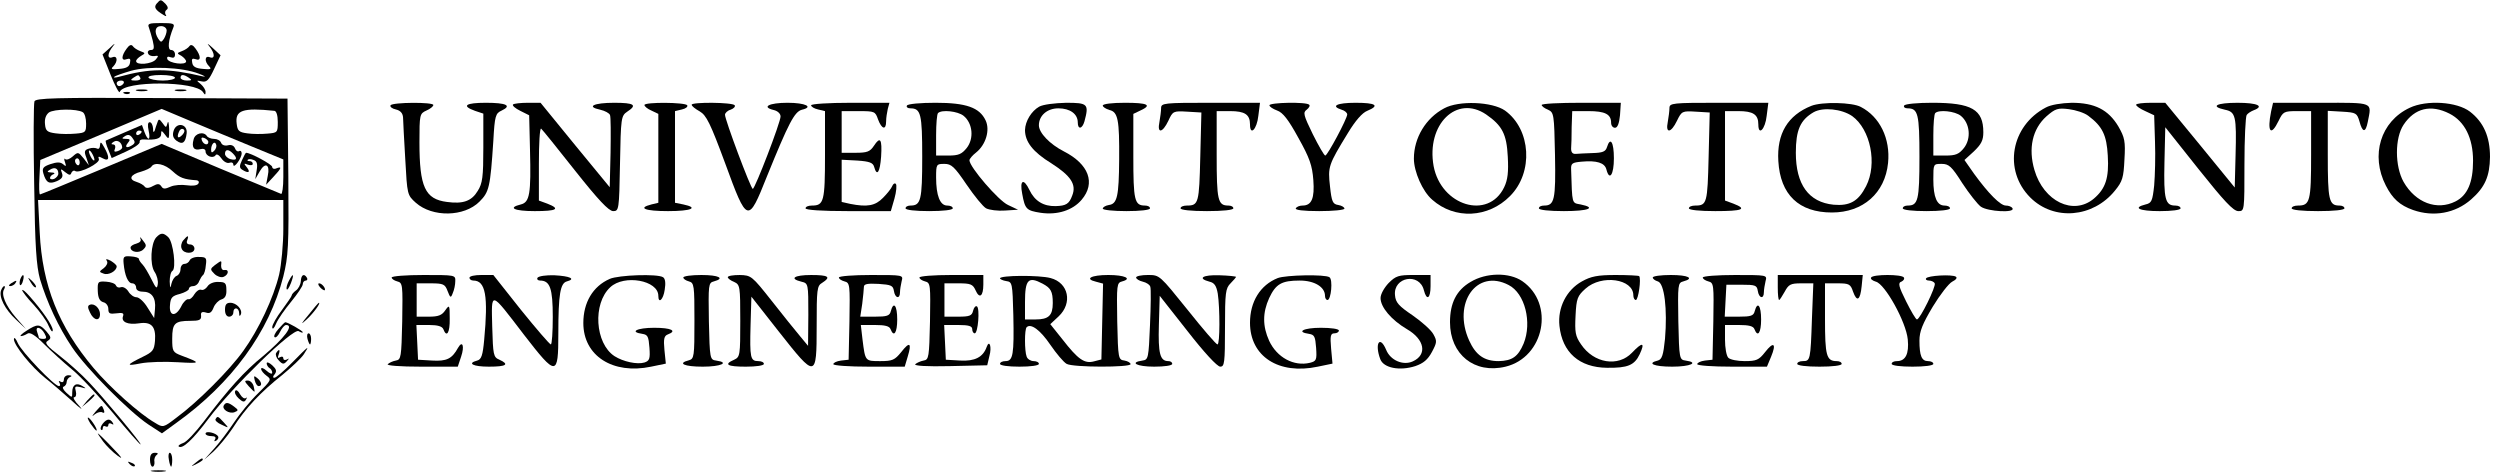 <?xml version="1.0" standalone="no"?>
<!DOCTYPE svg PUBLIC "-//W3C//DTD SVG 20010904//EN"
 "http://www.w3.org/TR/2001/REC-SVG-20010904/DTD/svg10.dtd">
<svg version="1.0" xmlns="http://www.w3.org/2000/svg"
 width="900pt" height="170pt" viewBox="0 0 900 170"
 preserveAspectRatio="xMidYMid meet">

<g transform="translate(0,170) scale(0.1,-0.1)"
fill="#000000" stroke="none">
<path d="M564 1687 c-11 -13 -5 -23 25 -41 9 -6 12 -5 7 2 -3 6 -2 13 4 17 6
4 5 11 -4 21 -17 17 -18 17 -32 1z"/>
<path d="M536 1601 c3 -9 10 -31 14 -48 6 -26 5 -33 -7 -33 -8 0 -13 -6 -10
-12 2 -7 12 -11 22 -10 16 3 17 1 6 -12 -14 -17 -71 -22 -71 -6 0 5 8 13 18
19 16 9 16 10 -3 17 -11 4 -23 12 -27 18 -5 7 -13 4 -22 -9 -20 -27 -20 -46 0
-38 12 4 15 1 12 -13 -2 -14 -13 -20 -38 -22 -28 -3 -33 -1 -22 9 17 18 15 40
-3 33 -20 -8 -19 14 2 40 10 12 5 10 -10 -5 l-28 -25 29 -73 c16 -40 31 -68
33 -62 14 41 275 40 300 -1 7 -11 9 -10 9 1 0 8 -8 20 -17 28 -17 14 -17 14 3
10 18 -4 26 4 45 45 l23 49 -29 27 c-16 15 -22 18 -12 6 21 -26 22 -48 2 -40
-18 7 -20 -15 -2 -33 10 -10 5 -12 -23 -9 -25 2 -36 8 -38 22 -3 14 0 17 12
13 20 -8 20 11 0 38 -9 13 -17 16 -22 9 -4 -6 -16 -14 -27 -18 -19 -7 -19 -8
-2 -17 9 -6 17 -15 17 -20 0 -15 -63 -7 -68 9 -2 7 2 10 12 6 11 -4 16 -1 16
10 0 9 -6 16 -14 16 -14 0 -10 37 8 81 6 14 -1 16 -44 16 -43 0 -50 -2 -44
-16z m64 -11 c0 -8 -5 -22 -10 -30 -9 -13 -11 -13 -20 0 -16 25 -12 46 10 46
11 0 20 -7 20 -16z m115 -155 c22 -8 29 -13 15 -10 -128 30 -189 29 -300 -1
-14 -4 -23 -4 -19 -1 3 4 30 13 60 22 65 18 185 13 244 -10z m-210 -15 c3 -6
-4 -10 -17 -10 -18 0 -20 2 -8 10 19 12 18 12 25 0z m125 0 c0 -5 -20 -10 -44
-10 -25 0 -48 5 -51 10 -4 6 13 10 44 10 28 0 51 -4 51 -10z m50 0 c12 -8 11
-10 -7 -10 -13 0 -23 5 -23 10 0 13 11 13 30 0z m-235 -20 c-3 -5 -10 -10 -16
-10 -5 0 -9 5 -9 10 0 6 7 10 16 10 8 0 12 -4 9 -10z"/>
<path d="M493 1373 c9 -2 25 -2 35 0 9 3 1 5 -18 5 -19 0 -27 -2 -17 -5z"/>
<path d="M633 1373 c9 -2 25 -2 35 0 9 3 1 5 -18 5 -19 0 -27 -2 -17 -5z"/>
<path d="M448 1363 c7 -3 16 -2 19 1 4 3 -2 6 -13 5 -11 0 -14 -3 -6 -6z"/>
<path d="M124 1335 c-3 -8 -4 -142 -1 -297 3 -228 8 -295 21 -343 25 -83 66
-172 116 -246 51 -76 205 -231 274 -277 l49 -32 51 37 c200 143 335 328 386
528 18 73 20 107 18 360 l-3 280 -453 2 c-385 2 -454 0 -458 -12z m174 -39 c7
-4 12 -22 12 -41 0 -31 -2 -33 -37 -36 -21 -2 -54 -2 -73 1 -30 4 -36 9 -38
33 -2 19 3 33 14 42 19 13 101 14 122 1z m610 -124 l112 -46 0 -64 c0 -35 -4
-62 -8 -60 -5 2 -103 43 -219 91 l-211 89 -217 -91 c-119 -50 -219 -91 -221
-91 -3 0 -4 28 -2 62 l3 62 219 92 218 92 107 -45 c58 -25 157 -65 219 -91z
m80 129 c7 -1 12 -16 12 -40 0 -38 -1 -39 -37 -42 -21 -2 -54 -2 -73 1 -30 4
-35 9 -38 35 -6 48 21 58 136 46z m-366 -218 c25 -23 40 -29 86 -32 7 -1 10
-6 6 -12 -4 -7 -21 -9 -41 -6 -19 3 -46 1 -59 -5 -20 -9 -27 -9 -33 1 -7 10
-13 11 -31 1 -14 -8 -25 -8 -29 -2 -3 5 -16 13 -29 17 -31 9 -23 27 16 37 17
5 34 13 37 18 11 18 49 10 77 -17z m398 -205 c0 -57 -7 -131 -15 -166 -20 -84
-74 -199 -129 -275 -49 -69 -165 -185 -240 -240 -48 -37 -49 -37 -78 -19 -56
32 -162 127 -221 197 -126 150 -185 298 -194 488 l-6 117 442 0 441 0 0 -102z"/>
<path d="M567 1260 c-3 -8 -8 -22 -10 -30 -4 -9 -6 -6 -6 8 -1 12 -6 22 -12
22 -7 0 -8 -11 -4 -30 8 -36 -2 -40 -15 -5 l-9 25 -63 -27 c-35 -15 -65 -28
-67 -29 -2 -2 2 -17 9 -33 l12 -30 51 23 c29 13 51 28 50 35 -2 6 5 10 15 9
42 -3 62 3 62 19 0 15 2 14 15 -3 13 -18 14 -16 14 21 -1 22 -3 32 -6 22 -5
-18 -5 -18 -18 0 -11 15 -14 16 -18 3z m-57 -34 c0 -3 -4 -8 -10 -11 -5 -3
-10 -1 -10 4 0 6 5 11 10 11 6 0 10 -2 10 -4z m-33 -48 c-20 -13 -30 -9 -17 7
10 12 9 15 -6 15 -16 0 -17 2 -4 10 11 7 19 5 27 -7 10 -13 10 -18 0 -25z
m-37 -9 c0 -4 -7 -10 -16 -13 -12 -4 -15 -2 -10 9 3 8 0 15 -7 15 -8 0 -7 4 3
10 13 8 29 -3 30 -21z"/>
<path d="M625 1229 c-5 -16 -2 -26 11 -36 21 -15 32 -7 36 27 4 34 -37 42 -47
9z m32 -14 c-15 -16 -22 -11 -13 10 3 9 10 13 16 10 6 -4 5 -11 -3 -20z"/>
<path d="M697 1198 c-8 -28 1 -41 24 -35 11 3 19 0 19 -8 0 -17 27 -27 36 -14
3 6 12 2 21 -11 8 -12 21 -19 29 -16 8 3 14 0 14 -7 1 -16 30 23 30 41 0 7 -4
11 -9 8 -5 -3 -12 1 -15 10 -4 10 -14 14 -25 11 -12 -3 -22 1 -25 9 -3 8 -14
14 -25 14 -11 0 -23 5 -26 10 -11 18 -43 11 -48 -12z m53 -9 c0 -14 -17 -10
-23 5 -4 10 -1 13 9 9 7 -3 14 -9 14 -14z m21 -32 c-8 -8 -11 -7 -11 4 0 20
13 34 18 19 3 -7 -1 -17 -7 -23z m67 -9 c18 -18 15 -27 -8 -21 -11 3 -20 12
-20 19 0 17 12 18 28 2z"/>
<path d="M360 1177 c0 -10 -5 -15 -10 -12 -6 3 -19 4 -30 0 -16 -5 -18 -10 -9
-33 l9 -27 -19 25 c-19 23 -20 24 -39 7 -10 -9 -22 -14 -27 -10 -4 5 -5 -1 -1
-11 5 -15 4 -17 -7 -7 -10 8 -22 8 -46 0 -26 -9 -30 -15 -25 -33 10 -34 21
-40 49 -28 18 8 23 16 18 29 -6 16 -5 17 12 3 14 -11 19 -12 22 -2 3 6 9 10
14 6 16 -9 90 29 85 43 -4 11 -1 11 14 3 24 -13 26 3 5 40 -11 20 -14 21 -15
7z m-20 -52 c0 -5 -5 -3 -10 5 -5 8 -10 20 -10 25 0 6 5 3 10 -5 5 -8 10 -19
10 -25z m-53 -10 c0 -8 -4 -12 -9 -9 -4 3 -8 9 -8 15 0 5 4 9 8 9 5 0 9 -7 9
-15z m-77 -40 c0 -7 -7 -15 -15 -19 -8 -3 -15 -1 -15 3 0 5 6 12 13 14 6 3 3
6 -8 6 -16 1 -17 3 -5 10 17 11 30 5 30 -14z"/>
<path d="M871 1123 c-10 -21 -9 -28 1 -34 22 -14 31 -10 17 8 -12 15 -12 16 4
10 9 -3 17 -2 17 3 0 6 -5 10 -12 10 -6 0 -9 2 -6 5 3 3 12 3 21 -1 12 -4 15
-14 11 -37 l-5 -32 16 28 c20 35 38 25 29 -16 l-6 -32 26 28 c30 32 32 39 11
31 -8 -4 -15 -1 -15 5 0 9 -78 51 -94 51 -2 0 -8 -12 -15 -27z"/>
<path d="M562 845 c-19 -22 -23 -96 -6 -123 9 -13 14 -33 12 -45 -3 -19 -6
-16 -23 18 -11 22 -25 46 -32 53 -7 7 -13 16 -13 20 0 4 -13 8 -29 9 -26 2
-28 -1 -26 -25 4 -44 16 -72 31 -72 8 0 14 -7 14 -15 0 -9 9 -15 24 -15 32 0
48 -22 44 -62 l-3 -33 -24 38 c-12 20 -30 37 -40 37 -9 0 -22 9 -29 21 -7 11
-19 18 -27 15 -8 -3 -15 0 -18 7 -2 6 -18 12 -35 13 -30 2 -31 0 -30 -34 1
-25 7 -36 20 -40 10 -2 18 -13 18 -24 0 -17 5 -19 29 -16 22 3 28 1 24 -10 -8
-21 17 -32 57 -26 45 7 62 -11 58 -63 -3 -34 -8 -40 -45 -58 -59 -29 -61 -34
-6 -23 26 5 86 7 133 4 84 -5 85 -3 13 24 -31 12 -33 15 -33 61 0 55 9 64 65
64 32 0 40 3 39 18 -2 13 3 16 17 12 14 -5 21 0 28 18 5 13 18 26 28 29 13 4
19 14 18 34 0 25 -4 29 -29 29 -16 1 -33 -6 -39 -16 -6 -9 -16 -15 -23 -12 -7
2 -17 -5 -24 -16 -6 -11 -16 -20 -22 -18 -6 1 -18 -10 -25 -25 -20 -40 -45
-37 -41 4 2 27 8 33 36 40 17 5 32 13 32 18 0 6 7 10 15 10 9 0 19 8 22 18 4
9 10 19 14 22 4 3 9 19 10 35 4 27 1 30 -25 30 -15 1 -30 -5 -33 -12 -3 -7
-11 -13 -19 -13 -8 0 -14 -9 -14 -19 0 -10 -6 -21 -14 -24 -8 -3 -16 -16 -19
-29 -3 -18 -5 -16 -6 9 0 17 4 35 10 38 14 9 3 103 -15 121 -18 17 -27 17 -44
-1z"/>
<path d="M505 842 c5 -9 -1 -15 -14 -19 -12 -3 -21 -9 -21 -14 0 -17 31 -22
46 -7 12 12 12 16 -2 33 -8 11 -12 14 -9 7z"/>
<path d="M660 835 c-7 -8 -10 -22 -6 -30 7 -20 46 -20 46 0 0 8 -7 15 -16 15
-10 0 -14 6 -10 15 7 19 2 19 -14 0z"/>
<path d="M385 760 c4 -6 -1 -17 -11 -25 -18 -13 -18 -14 -1 -20 17 -7 47 9 47
26 0 5 -10 13 -21 20 -16 8 -20 8 -14 -1z"/>
<path d="M774 746 c-18 -14 -18 -16 -2 -32 9 -9 24 -14 32 -11 19 7 22 28 4
25 -7 -2 -12 5 -12 15 2 21 3 21 -22 3z"/>
<path d="M324 603 c-9 -3 -9 -10 0 -28 13 -29 36 -33 36 -6 0 21 -20 40 -36
34z"/>
<path d="M810 585 c0 -16 6 -25 15 -25 8 0 15 7 15 15 0 21 20 19 21 -2 0 -12
2 -13 6 -5 7 17 -15 42 -38 42 -14 0 -19 -7 -19 -25z"/>
<path d="M1406 1321 c-3 -5 5 -12 19 -15 17 -4 25 -14 26 -29 0 -12 4 -80 8
-151 7 -127 7 -128 38 -156 60 -53 174 -51 229 4 35 35 39 51 50 219 5 91 8
99 30 109 38 18 17 28 -57 28 -73 0 -89 -11 -39 -29 l30 -10 0 -123 c0 -105
-3 -128 -20 -155 -22 -37 -53 -48 -111 -40 -79 10 -99 54 -99 215 0 100 1 103
25 114 14 6 25 15 25 20 0 11 -147 10 -154 -1z"/>
<path d="M1847 1324 c-4 -4 8 -14 26 -23 l32 -16 3 -125 c4 -158 -1 -188 -33
-196 -49 -12 -24 -24 50 -24 80 0 94 8 45 27 l-30 11 0 132 c0 72 3 129 8 127
4 -3 59 -71 122 -151 84 -106 121 -145 137 -146 21 0 22 3 25 171 3 165 4 172
26 187 37 24 26 32 -47 32 -74 0 -102 -14 -50 -25 17 -4 32 -12 35 -19 3 -7 3
-68 2 -136 l-3 -124 -125 152 -124 152 -46 0 c-26 0 -50 -3 -53 -6z"/>
<path d="M2320 1322 c0 -5 11 -14 25 -20 l25 -12 0 -160 0 -160 -25 -6 c-51
-13 -23 -24 60 -24 84 0 112 12 55 24 l-30 6 0 165 0 165 25 6 c14 3 22 10 19
15 -7 11 -154 12 -154 1z"/>
<path d="M2490 1323 c0 -5 13 -15 29 -24 24 -14 38 -42 92 -188 79 -216 82
-217 150 -46 78 192 99 233 126 240 43 10 13 25 -52 25 -66 0 -95 -15 -50 -26
14 -3 25 -13 25 -23 1 -19 -92 -261 -100 -261 -7 0 -101 251 -100 267 0 6 9
15 20 18 11 4 18 11 15 16 -7 11 -155 12 -155 2z"/>
<path d="M2920 1321 c0 -5 11 -12 25 -15 l25 -6 0 -158 c0 -167 -4 -182 -47
-182 -13 0 -23 -4 -23 -10 0 -6 58 -10 154 -10 l153 0 13 45 c7 25 9 49 5 53
-4 4 -10 0 -13 -8 -3 -8 -18 -27 -33 -42 -28 -29 -57 -34 -118 -22 l-31 7 0
76 0 76 56 -3 c45 -3 57 -8 61 -23 10 -36 21 -19 25 37 4 64 -3 74 -26 39 -14
-21 -24 -25 -66 -25 l-50 0 0 75 0 75 61 0 c58 0 60 -1 70 -30 13 -35 29 -40
29 -7 0 12 3 32 6 45 l6 22 -141 0 c-77 0 -141 -4 -141 -9z"/>
<path d="M3265 1320 c-3 -5 2 -10 12 -10 38 0 43 -19 43 -175 0 -156 -5 -175
-42 -175 -10 0 -18 -4 -18 -10 0 -6 35 -10 85 -10 50 0 85 4 85 10 0 6 -9 10
-20 10 -26 0 -40 36 -40 101 0 48 1 49 30 49 25 0 36 -10 80 -75 28 -41 59
-79 70 -85 12 -6 42 -10 68 -8 l47 3 -36 17 c-34 15 -139 137 -139 161 0 5 11
18 24 28 35 28 51 81 34 116 -22 46 -70 63 -180 63 -54 0 -100 -4 -103 -10z
m204 -37 c33 -27 38 -82 11 -116 -18 -22 -29 -27 -66 -27 l-44 0 0 73 c0 41 3
77 7 80 13 13 71 7 92 -10z"/>
<path d="M3741 1316 c-28 -16 -50 -52 -51 -84 0 -42 28 -79 95 -120 70 -45 91
-76 75 -116 -11 -30 -22 -37 -60 -38 -43 -1 -75 18 -94 58 -21 44 -36 36 -26
-14 10 -55 15 -60 66 -68 61 -9 116 9 148 47 51 60 26 128 -64 174 -51 26 -90
67 -90 94 0 35 30 61 70 61 42 0 70 -20 70 -51 0 -26 16 -24 24 4 17 63 12 67
-66 67 -41 -1 -83 -6 -97 -14z"/>
<path d="M3970 1320 c0 -5 11 -12 24 -16 31 -7 36 -36 35 -178 -1 -133 -7
-160 -37 -164 -12 -2 -22 -8 -22 -13 0 -5 38 -9 85 -9 50 0 85 4 85 10 0 6 -8
10 -18 10 -38 0 -42 19 -42 177 l0 153 25 12 c44 20 27 28 -55 28 -46 0 -80
-4 -80 -10z"/>
<path d="M4180 1311 c0 -10 -3 -33 -6 -50 -9 -43 11 -40 32 4 16 35 18 36 68
33 l51 -3 -4 -160 c-4 -166 -6 -175 -48 -175 -13 0 -23 -4 -23 -10 0 -6 38
-10 95 -10 57 0 95 4 95 10 0 6 -8 10 -18 10 -38 0 -42 19 -42 182 l0 158 48
0 c53 0 72 -12 72 -48 0 -43 25 -17 30 31 l6 47 -178 0 c-167 0 -178 -1 -178
-19z"/>
<path d="M4570 1321 c0 -5 12 -13 28 -19 20 -7 40 -32 76 -98 41 -73 50 -100
54 -152 5 -66 -6 -92 -39 -92 -10 0 -21 -4 -24 -10 -4 -6 27 -10 84 -10 50 0
91 4 91 9 0 5 -10 11 -22 13 -20 3 -24 11 -30 67 -8 71 -6 77 65 193 26 43 51
72 69 79 46 19 32 29 -42 29 -68 0 -91 -12 -50 -25 11 -3 20 -11 20 -17 0 -15
-71 -148 -79 -148 -4 0 -24 35 -45 77 -33 68 -36 78 -22 88 9 7 13 15 9 18
-10 11 -143 8 -143 -2z"/>
<path d="M5199 1310 c-66 -35 -109 -106 -109 -181 0 -47 31 -118 66 -148 81
-72 202 -66 280 13 85 85 76 240 -18 308 -46 32 -166 37 -219 8z m151 -22 c58
-40 74 -71 78 -152 3 -55 0 -83 -13 -110 -57 -119 -227 -67 -254 76 -27 150
83 258 189 186z"/>
<path d="M5550 1322 c0 -4 10 -12 23 -17 21 -10 22 -15 25 -164 3 -160 -2
-181 -39 -181 -11 0 -19 -4 -19 -10 0 -6 37 -10 90 -10 89 0 119 12 60 24 -32
6 -30 -1 -34 126 -1 22 4 25 38 28 54 5 83 -4 89 -28 11 -43 27 -19 27 40 0
59 -13 79 -25 40 -5 -16 -16 -20 -51 -21 -24 -1 -52 -2 -61 -3 -12 -1 -17 6
-17 19 1 11 2 46 2 78 l2 57 58 0 c60 0 82 -11 82 -42 0 -10 6 -18 14 -18 9 0
15 15 18 45 l3 45 -142 0 c-79 0 -143 -3 -143 -8z"/>
<path d="M6010 1311 c0 -10 -3 -33 -6 -50 -9 -43 12 -40 33 4 17 35 19 36 68
33 l50 -3 -4 -160 c-4 -166 -6 -175 -48 -175 -13 0 -23 -4 -23 -10 0 -6 38
-10 95 -10 98 0 117 7 65 27 l-30 11 0 161 0 161 48 0 c53 0 72 -12 72 -48 0
-43 25 -17 30 31 l6 47 -178 0 c-167 0 -178 -1 -178 -19z"/>
<path d="M6521 1319 c-85 -34 -125 -100 -119 -199 7 -121 74 -185 193 -185
112 0 191 70 202 178 9 88 -30 167 -98 202 -31 17 -140 19 -178 4z m147 -37
c66 -48 91 -172 50 -252 -28 -55 -59 -72 -117 -67 -90 9 -136 73 -136 187 0
82 16 118 64 146 34 19 101 12 139 -14z"/>
<path d="M6855 1320 c-3 -5 2 -10 12 -10 38 0 43 -19 43 -175 0 -156 -5 -175
-42 -175 -10 0 -18 -4 -18 -10 0 -6 35 -10 85 -10 50 0 85 4 85 10 0 6 -9 10
-20 10 -27 0 -40 30 -40 94 0 56 0 56 30 56 26 0 36 -9 74 -69 25 -38 55 -76
67 -85 26 -18 124 -23 114 -6 -3 6 -14 10 -24 10 -20 0 -63 44 -114 114 l-35
50 34 31 c27 26 34 40 34 69 0 82 -42 106 -184 106 -52 0 -98 -4 -101 -10z
m204 -37 c33 -27 38 -82 11 -116 -18 -22 -29 -27 -66 -27 l-44 0 0 73 c0 41 3
77 7 80 13 13 71 7 92 -10z"/>
<path d="M7365 1313 c-126 -66 -154 -226 -56 -324 85 -85 226 -73 305 25 27
33 31 47 34 112 4 65 1 79 -22 119 -36 60 -85 85 -168 85 -37 -1 -75 -7 -93
-17z m153 -30 c51 -38 66 -70 70 -143 5 -81 -8 -119 -50 -155 -74 -62 -181
-10 -214 103 -23 78 -7 148 43 193 32 28 41 31 81 26 24 -3 56 -13 70 -24z"/>
<path d="M7690 1323 c0 -5 15 -15 33 -23 l32 -15 3 -95 c2 -52 0 -123 -3 -158
-6 -55 -9 -63 -31 -68 -48 -12 -23 -24 51 -24 43 0 75 4 75 10 0 6 -8 10 -19
10 -36 0 -42 22 -39 155 l3 127 120 -151 c91 -114 125 -151 143 -151 22 0 22
0 22 168 0 92 4 172 8 178 4 6 15 13 25 17 40 15 14 27 -58 27 -76 0 -100 -13
-45 -25 38 -8 42 -22 38 -165 l-3 -115 -125 153 -125 152 -52 0 c-29 0 -53 -3
-53 -7z"/>
<path d="M8176 1299 c-15 -74 -1 -92 27 -34 16 33 19 35 67 35 l50 0 0 -158
c0 -167 -4 -182 -47 -182 -13 0 -23 -4 -23 -10 0 -6 38 -10 95 -10 57 0 95 4
95 10 0 6 -8 10 -18 10 -38 0 -42 19 -42 183 l0 158 52 -3 c50 -3 53 -5 62
-35 11 -41 22 -42 30 -2 14 73 25 69 -168 69 l-173 0 -7 -31z"/>
<path d="M8675 1312 c-105 -49 -142 -171 -86 -280 24 -47 50 -71 98 -88 74
-26 152 -12 209 38 50 44 67 83 68 153 0 73 -23 125 -72 163 -47 36 -156 43
-217 14z m143 -21 c55 -28 85 -88 85 -170 0 -78 -20 -124 -63 -146 -67 -34
-144 -5 -187 70 -32 57 -32 158 0 206 40 60 98 74 165 40z"/>
<path d="M73 695 c-3 -9 -3 -18 -1 -21 3 -3 8 4 11 16 6 23 -1 27 -10 5z"/>
<path d="M1040 689 c-6 -11 -10 -25 -8 -30 2 -5 8 4 15 21 13 34 9 40 -7 9z"/>
<path d="M1083 688 c-1 -13 -9 -28 -18 -34 -8 -6 -15 -14 -15 -18 0 -3 -16
-26 -35 -52 -19 -25 -35 -53 -35 -62 1 -10 7 -4 14 13 7 17 32 52 55 80 22 27
41 55 41 62 0 7 5 13 11 13 5 0 7 5 4 10 -10 17 -21 11 -22 -12z"/>
<path d="M1410 701 c0 -5 9 -11 20 -14 20 -5 20 -12 18 -144 -3 -129 -4 -138
-23 -141 -11 -2 -24 -8 -29 -13 -6 -5 43 -9 121 -9 l131 0 12 36 c13 38 5 60
-11 32 -22 -40 -41 -49 -93 -46 l-51 3 -3 63 -3 62 46 0 c31 0 47 -5 51 -15
12 -32 24 -13 23 38 0 50 -1 51 -16 30 -12 -18 -25 -23 -59 -23 l-44 0 0 60 0
60 50 0 c46 0 52 -3 61 -27 10 -26 12 -27 19 -8 5 11 9 30 9 43 1 22 -1 22
-114 22 -63 0 -115 -4 -115 -9z"/>
<path d="M1690 700 c0 -5 6 -10 14 -10 44 0 54 -55 39 -214 -5 -55 -10 -70
-25 -74 -38 -10 -15 -22 42 -22 63 0 75 8 38 25 -22 9 -23 17 -26 119 -3 130
-9 132 115 -30 116 -150 123 -150 123 5 0 142 7 182 31 188 33 9 11 19 -45 22
-30 1 -57 -3 -61 -9 -3 -5 1 -10 9 -10 36 0 46 -28 46 -131 0 -54 -3 -99 -7
-99 -5 1 -53 57 -108 125 l-99 125 -43 0 c-24 0 -43 -4 -43 -10z"/>
<path d="M2195 696 c-61 -27 -95 -85 -95 -159 0 -118 106 -186 244 -157 l53
11 -5 49 c-4 40 -1 51 12 56 35 13 13 24 -49 24 -62 0 -91 -15 -42 -22 19 -3
22 -10 25 -50 3 -40 0 -47 -18 -53 -26 -8 -77 3 -108 23 -70 46 -79 189 -15
248 50 47 173 25 173 -31 0 -30 18 -14 23 22 4 24 2 40 -6 45 -20 13 -160 8
-192 -6z"/>
<path d="M2460 701 c0 -5 9 -11 20 -14 19 -5 20 -14 20 -142 0 -128 -1 -137
-20 -142 -43 -11 -17 -23 50 -23 66 0 98 15 48 22 -22 3 -23 6 -26 141 -2 132
-2 139 18 144 41 11 18 23 -45 23 -36 0 -65 -4 -65 -9z"/>
<path d="M2620 702 c0 -4 10 -12 23 -17 21 -10 22 -15 22 -140 0 -125 -1 -130
-22 -140 -39 -17 -25 -25 42 -25 37 0 65 4 65 10 0 6 -9 10 -20 10 -29 0 -31
12 -28 129 l3 103 99 -126 c133 -169 136 -169 136 19 0 134 1 146 20 157 33
21 23 28 -40 28 -61 0 -80 -13 -35 -24 25 -6 25 -7 25 -119 l-1 -112 -29 35
c-16 19 -62 76 -102 127 -71 90 -74 92 -115 93 -24 0 -43 -3 -43 -8z"/>
<path d="M3020 701 c0 -5 9 -11 20 -14 20 -5 20 -12 18 -144 l-3 -138 -27 -3
c-16 -2 -28 -8 -28 -13 0 -5 56 -9 128 -9 l129 0 11 37 c15 49 7 55 -24 15
-23 -28 -31 -32 -75 -32 -55 0 -54 -1 -64 78 l-6 52 51 0 c36 0 52 -4 56 -15
12 -31 24 -13 24 35 0 50 -13 67 -23 30 -4 -17 -14 -20 -57 -20 l-53 0 7 46
c3 26 6 53 6 61 0 11 13 13 53 11 45 -3 52 -6 55 -25 4 -27 22 -31 22 -5 0 9
3 27 6 40 6 22 6 22 -110 22 -64 0 -116 -4 -116 -9z"/>
<path d="M3310 701 c0 -5 9 -11 20 -14 20 -5 20 -12 18 -144 -3 -129 -4 -138
-23 -141 -11 -2 -24 -8 -30 -13 -6 -6 41 -9 125 -7 l134 3 8 34 c9 32 0 60
-10 32 -13 -37 -43 -52 -95 -49 l-52 3 -3 63 -3 62 51 0 c38 0 50 -4 50 -15 0
-8 4 -15 9 -15 12 0 19 90 8 97 -5 3 -11 -4 -14 -16 -4 -18 -13 -21 -54 -21
l-49 0 0 60 0 60 50 0 c44 0 52 -3 62 -25 14 -32 28 -22 28 21 l0 34 -115 0
c-63 0 -115 -4 -115 -9z"/>
<path d="M3600 698 c0 -3 10 -8 23 -10 21 -3 22 -7 25 -123 3 -141 -1 -165
-28 -165 -11 0 -20 -4 -20 -10 0 -6 30 -10 70 -10 40 0 70 4 70 10 0 6 -9 10
-19 10 -10 0 -22 7 -25 16 -8 20 -8 99 0 106 15 15 49 -10 85 -63 22 -32 48
-63 59 -69 23 -13 230 -13 230 -1 0 5 -10 11 -22 13 -22 3 -23 6 -26 141 -2
132 -2 139 18 144 37 10 9 23 -50 23 -62 0 -87 -14 -45 -24 l26 -7 -3 -136 -3
-137 -27 -7 c-34 -9 -57 7 -113 79 l-44 55 30 28 c51 48 36 121 -29 138 -41
11 -182 10 -182 -1z m153 -19 c30 -16 37 -28 37 -70 0 -45 -15 -59 -62 -59
l-38 0 0 63 c0 81 12 93 63 66z"/>
<path d="M4090 701 c0 -5 11 -12 24 -15 13 -3 25 -11 27 -18 3 -7 2 -69 -1
-138 -5 -120 -6 -125 -27 -128 -49 -7 -20 -22 42 -22 37 0 65 4 65 10 0 6 -6
10 -14 10 -30 0 -37 27 -34 131 l3 104 100 -127 c60 -77 107 -128 118 -128 15
0 17 13 17 140 0 127 2 142 20 160 11 11 20 22 20 23 0 2 -27 5 -60 6 -60 2
-81 -11 -36 -23 18 -4 25 -15 30 -43 8 -53 8 -183 -1 -183 -5 0 -53 56 -108
125 -100 124 -100 125 -142 125 -24 0 -43 -4 -43 -9z"/>
<path d="M4600 699 c-63 -25 -100 -85 -100 -161 0 -121 103 -188 244 -158 l53
11 -5 54 c-4 46 -2 55 12 55 9 0 16 5 16 10 0 6 -28 10 -65 10 -62 0 -91 -15
-42 -22 19 -3 22 -10 25 -50 3 -44 1 -48 -22 -54 -58 -14 -119 19 -147 79 -24
53 -24 101 0 154 24 51 45 63 110 63 53 0 91 -23 91 -55 0 -8 4 -15 9 -15 13
0 20 74 7 82 -16 11 -157 8 -186 -3z"/>
<path d="M4999 681 c-16 -17 -29 -40 -29 -54 0 -33 39 -79 95 -112 64 -37 74
-92 21 -116 -35 -16 -81 4 -96 42 -23 54 -42 22 -21 -34 12 -32 70 -43 126
-25 29 10 45 23 60 51 18 34 19 39 5 64 -8 15 -42 45 -75 68 -49 33 -61 46
-63 72 -7 66 88 83 104 18 10 -39 24 -30 24 15 l0 40 -61 0 c-54 0 -64 -3 -90
-29z"/>
<path d="M5294 685 c-51 -30 -74 -76 -74 -145 0 -116 88 -187 200 -160 140 34
178 227 60 308 -47 32 -130 31 -186 -3z m137 -11 c59 -30 85 -135 54 -211 -20
-47 -41 -62 -90 -63 -51 0 -82 21 -106 74 -61 135 27 260 142 200z"/>
<path d="M5695 687 c-56 -31 -88 -95 -81 -160 10 -96 72 -150 171 -151 75 -1
99 9 118 49 20 43 10 45 -28 5 -50 -52 -137 -38 -183 30 -21 30 -23 44 -20
104 3 62 7 71 36 97 58 52 172 35 172 -24 0 -9 4 -17 9 -17 9 0 20 77 12 86
-2 2 -41 4 -85 4 -65 0 -89 -5 -121 -23z"/>
<path d="M5950 701 c0 -5 8 -11 18 -14 24 -6 35 -101 26 -207 -6 -59 -11 -74
-26 -78 -41 -10 -14 -22 52 -22 66 0 98 15 48 22 -22 3 -23 6 -26 141 -2 132
-2 139 18 144 41 11 18 23 -45 23 -36 0 -65 -4 -65 -9z"/>
<path d="M6130 701 c0 -5 9 -11 20 -14 20 -5 20 -12 18 -144 l-3 -138 -27 -3
c-16 -2 -28 -8 -28 -13 0 -5 54 -9 126 -9 l125 0 15 36 c20 48 9 56 -22 16
-22 -28 -31 -32 -73 -32 -26 0 -52 5 -59 12 -7 7 -12 36 -12 65 l0 53 50 0
c36 0 52 -4 56 -15 12 -31 24 -13 24 35 0 50 -13 67 -23 30 -4 -17 -14 -20
-57 -20 l-51 0 3 58 3 57 55 0 c49 0 55 -2 58 -22 4 -27 22 -31 22 -5 0 9 3
27 6 40 6 22 6 22 -110 22 -64 0 -116 -4 -116 -9z"/>
<path d="M6400 665 c0 -25 2 -45 5 -45 2 0 11 14 20 30 14 26 21 30 59 30 l44
0 -5 -127 c-5 -150 -6 -153 -33 -153 -11 0 -20 -4 -20 -10 0 -6 33 -10 80 -10
47 0 80 4 80 10 0 6 -8 10 -18 10 -37 0 -42 20 -42 152 l0 128 46 0 c41 0 46
-3 55 -30 14 -39 26 -31 31 20 l4 40 -153 0 -153 0 0 -45z"/>
<path d="M6736 701 c-3 -5 4 -11 17 -15 33 -8 109 -145 115 -208 5 -52 -8 -78
-39 -78 -11 0 -19 -4 -19 -10 0 -6 32 -10 75 -10 43 0 75 4 75 10 0 6 -9 10
-19 10 -23 0 -31 19 -31 74 0 33 11 60 48 122 26 43 58 84 70 90 14 7 19 14
13 18 -14 9 -101 4 -107 -6 -3 -4 2 -8 10 -8 8 0 18 -4 21 -10 6 -10 -53 -130
-64 -130 -4 0 -21 29 -39 65 -27 54 -30 67 -17 71 8 4 12 10 9 15 -7 12 -111
12 -118 0z"/>
<path d="M111 683 c7 -12 15 -20 18 -17 3 2 -3 12 -13 22 -17 16 -18 16 -5 -5z"/>
<path d="M40 680 c-9 -6 -10 -10 -3 -10 6 0 15 5 18 10 8 12 4 12 -15 0z"/>
<path d="M1152 666 c7 -8 15 -12 17 -11 5 6 -10 25 -20 25 -5 0 -4 -6 3 -14z"/>
<path d="M4 655 c-9 -24 14 -69 54 -106 l36 -34 -37 42 c-37 43 -54 84 -42
102 3 6 4 11 0 11 -3 0 -8 -7 -11 -15z"/>
<path d="M80 655 c0 -4 18 -28 41 -52 22 -24 47 -58 54 -76 8 -18 14 -25 15
-16 0 16 -36 69 -84 123 -14 16 -26 26 -26 21z"/>
<path d="M1111 567 c-29 -35 -30 -38 -7 -17 24 22 52 60 44 60 -2 0 -18 -19
-37 -43z"/>
<path d="M1002 515 c-12 -13 -18 -27 -13 -29 4 -3 13 6 19 19 7 14 16 25 22
25 30 0 -6 -47 -83 -112 -67 -54 -126 -120 -213 -235 -30 -39 -63 -75 -75 -78
-11 -4 -18 -9 -16 -12 13 -12 51 24 108 100 87 116 303 326 324 315 8 -5 15
-7 15 -4 0 5 -54 36 -63 36 -2 0 -13 -11 -25 -25z"/>
<path d="M95 509 c-16 -10 -25 -19 -20 -19 6 0 16 4 24 9 9 6 27 -5 60 -38 25
-25 70 -66 99 -90 30 -24 96 -95 148 -157 52 -63 97 -114 100 -114 7 0 -130
165 -185 223 -25 27 -73 70 -105 95 -48 37 -57 48 -44 55 13 9 13 13 -5 34
-24 27 -32 28 -72 2z m65 -9 c9 -16 8 -20 -5 -20 -8 0 -15 2 -15 4 0 2 -3 11
-6 20 -9 23 13 20 26 -4z"/>
<path d="M1107 480 c3 -11 7 -20 9 -20 2 0 4 9 4 20 0 11 -4 20 -9 20 -5 0 -7
-9 -4 -20z"/>
<path d="M50 479 c0 -22 62 -99 113 -140 23 -18 67 -56 97 -83 30 -28 42 -36
26 -18 -17 17 -25 32 -19 32 6 0 9 9 6 21 -5 18 -3 20 18 15 20 -6 21 -5 6 4
-22 14 -37 5 -37 -22 0 -21 0 -21 -21 -2 -11 10 -16 20 -10 22 6 2 11 10 11
17 0 7 6 16 13 18 7 3 5 6 -5 6 -10 1 -18 -6 -18 -15 0 -9 -5 -12 -12 -8 -7 4
-8 3 -4 -4 4 -7 3 -12 -2 -12 -16 0 -135 124 -148 155 -7 16 -13 23 -14 14z"/>
<path d="M1051 394 c-29 -30 -58 -54 -63 -54 -7 0 -6 5 1 13 8 11 6 18 -9 32
-11 10 -20 13 -20 7 0 -6 5 -14 10 -17 6 -3 10 -11 10 -17 0 -6 -9 -3 -20 7
-11 10 -20 13 -20 7 0 -6 9 -17 20 -25 18 -13 17 -16 -31 -63 -28 -27 -66 -74
-86 -104 -20 -30 -52 -73 -72 -95 l-36 -40 34 30 c18 17 49 54 69 84 45 71
101 130 178 191 34 28 69 61 78 75 22 34 19 32 -43 -31z"/>
<path d="M994 429 c-3 -6 1 -18 10 -27 13 -14 18 -14 28 -3 10 11 10 12 1 7
-7 -4 -13 -2 -13 4 0 6 -5 8 -12 4 -8 -5 -9 -2 -5 9 7 19 2 23 -9 6z"/>
<path d="M917 331 c3 -12 9 -21 14 -21 14 0 11 16 -5 29 -12 10 -13 8 -9 -8z"/>
<path d="M895 310 c10 -11 19 -20 21 -20 1 0 0 9 -3 20 -3 11 -12 20 -21 20
-13 0 -12 -3 3 -20z"/>
<path d="M847 293 c-4 -6 2 -18 12 -27 15 -14 21 -15 27 -4 4 7 3 9 -1 5 -5
-4 -14 2 -21 14 -6 12 -14 17 -17 12z"/>
<path d="M314 258 l-19 -23 23 19 c21 18 27 26 19 26 -2 0 -12 -10 -23 -22z"/>
<path d="M806 241 c-9 -14 19 -32 38 -25 15 6 15 8 -1 20 -21 16 -30 17 -37 5z"/>
<path d="M344 218 c-14 -17 -15 -20 -2 -9 9 7 22 10 27 6 7 -3 8 0 5 9 -8 20
-7 20 -30 -6z"/>
<path d="M325 176 c10 -14 19 -26 22 -26 7 0 -17 39 -28 46 -6 3 -3 -5 6 -20z"/>
<path d="M776 191 c-3 -4 7 -14 22 -20 27 -13 27 -13 8 8 -22 24 -23 24 -30
12z"/>
<path d="M370 175 c-7 -9 -10 -18 -6 -22 3 -3 6 -1 6 6 0 7 5 9 10 6 6 -3 10
-1 10 5 0 6 5 8 12 4 7 -4 8 -3 4 4 -10 16 -21 15 -36 -3z"/>
<path d="M740 139 c0 -5 9 -9 21 -9 13 0 18 -4 13 -12 -4 -7 -3 -8 5 -4 6 4 9
11 6 15 -7 13 -45 21 -45 10z"/>
<path d="M371 111 c12 -16 35 -39 53 -52 21 -15 15 -6 -19 29 -27 29 -51 52
-53 52 -1 0 7 -13 19 -29z"/>
<path d="M540 45 c0 -14 4 -25 9 -25 5 0 8 8 7 18 -2 9 2 20 8 24 7 5 4 8 -6
8 -13 0 -18 -8 -18 -25z"/>
<path d="M608 45 c2 -14 6 -25 8 -25 2 0 4 11 4 25 0 14 -4 25 -9 25 -4 0 -6
-11 -3 -25z"/>
<path d="M704 34 c-18 -14 -18 -15 4 -4 12 6 22 13 22 15 0 8 -5 6 -26 -11z"/>
<path d="M467 29 c7 -7 15 -10 18 -7 3 3 -2 9 -12 12 -14 6 -15 5 -6 -5z"/>
<path d="M548 3 c12 -2 32 -2 45 0 12 2 2 4 -23 4 -25 0 -35 -2 -22 -4z"/>
</g>
</svg>
